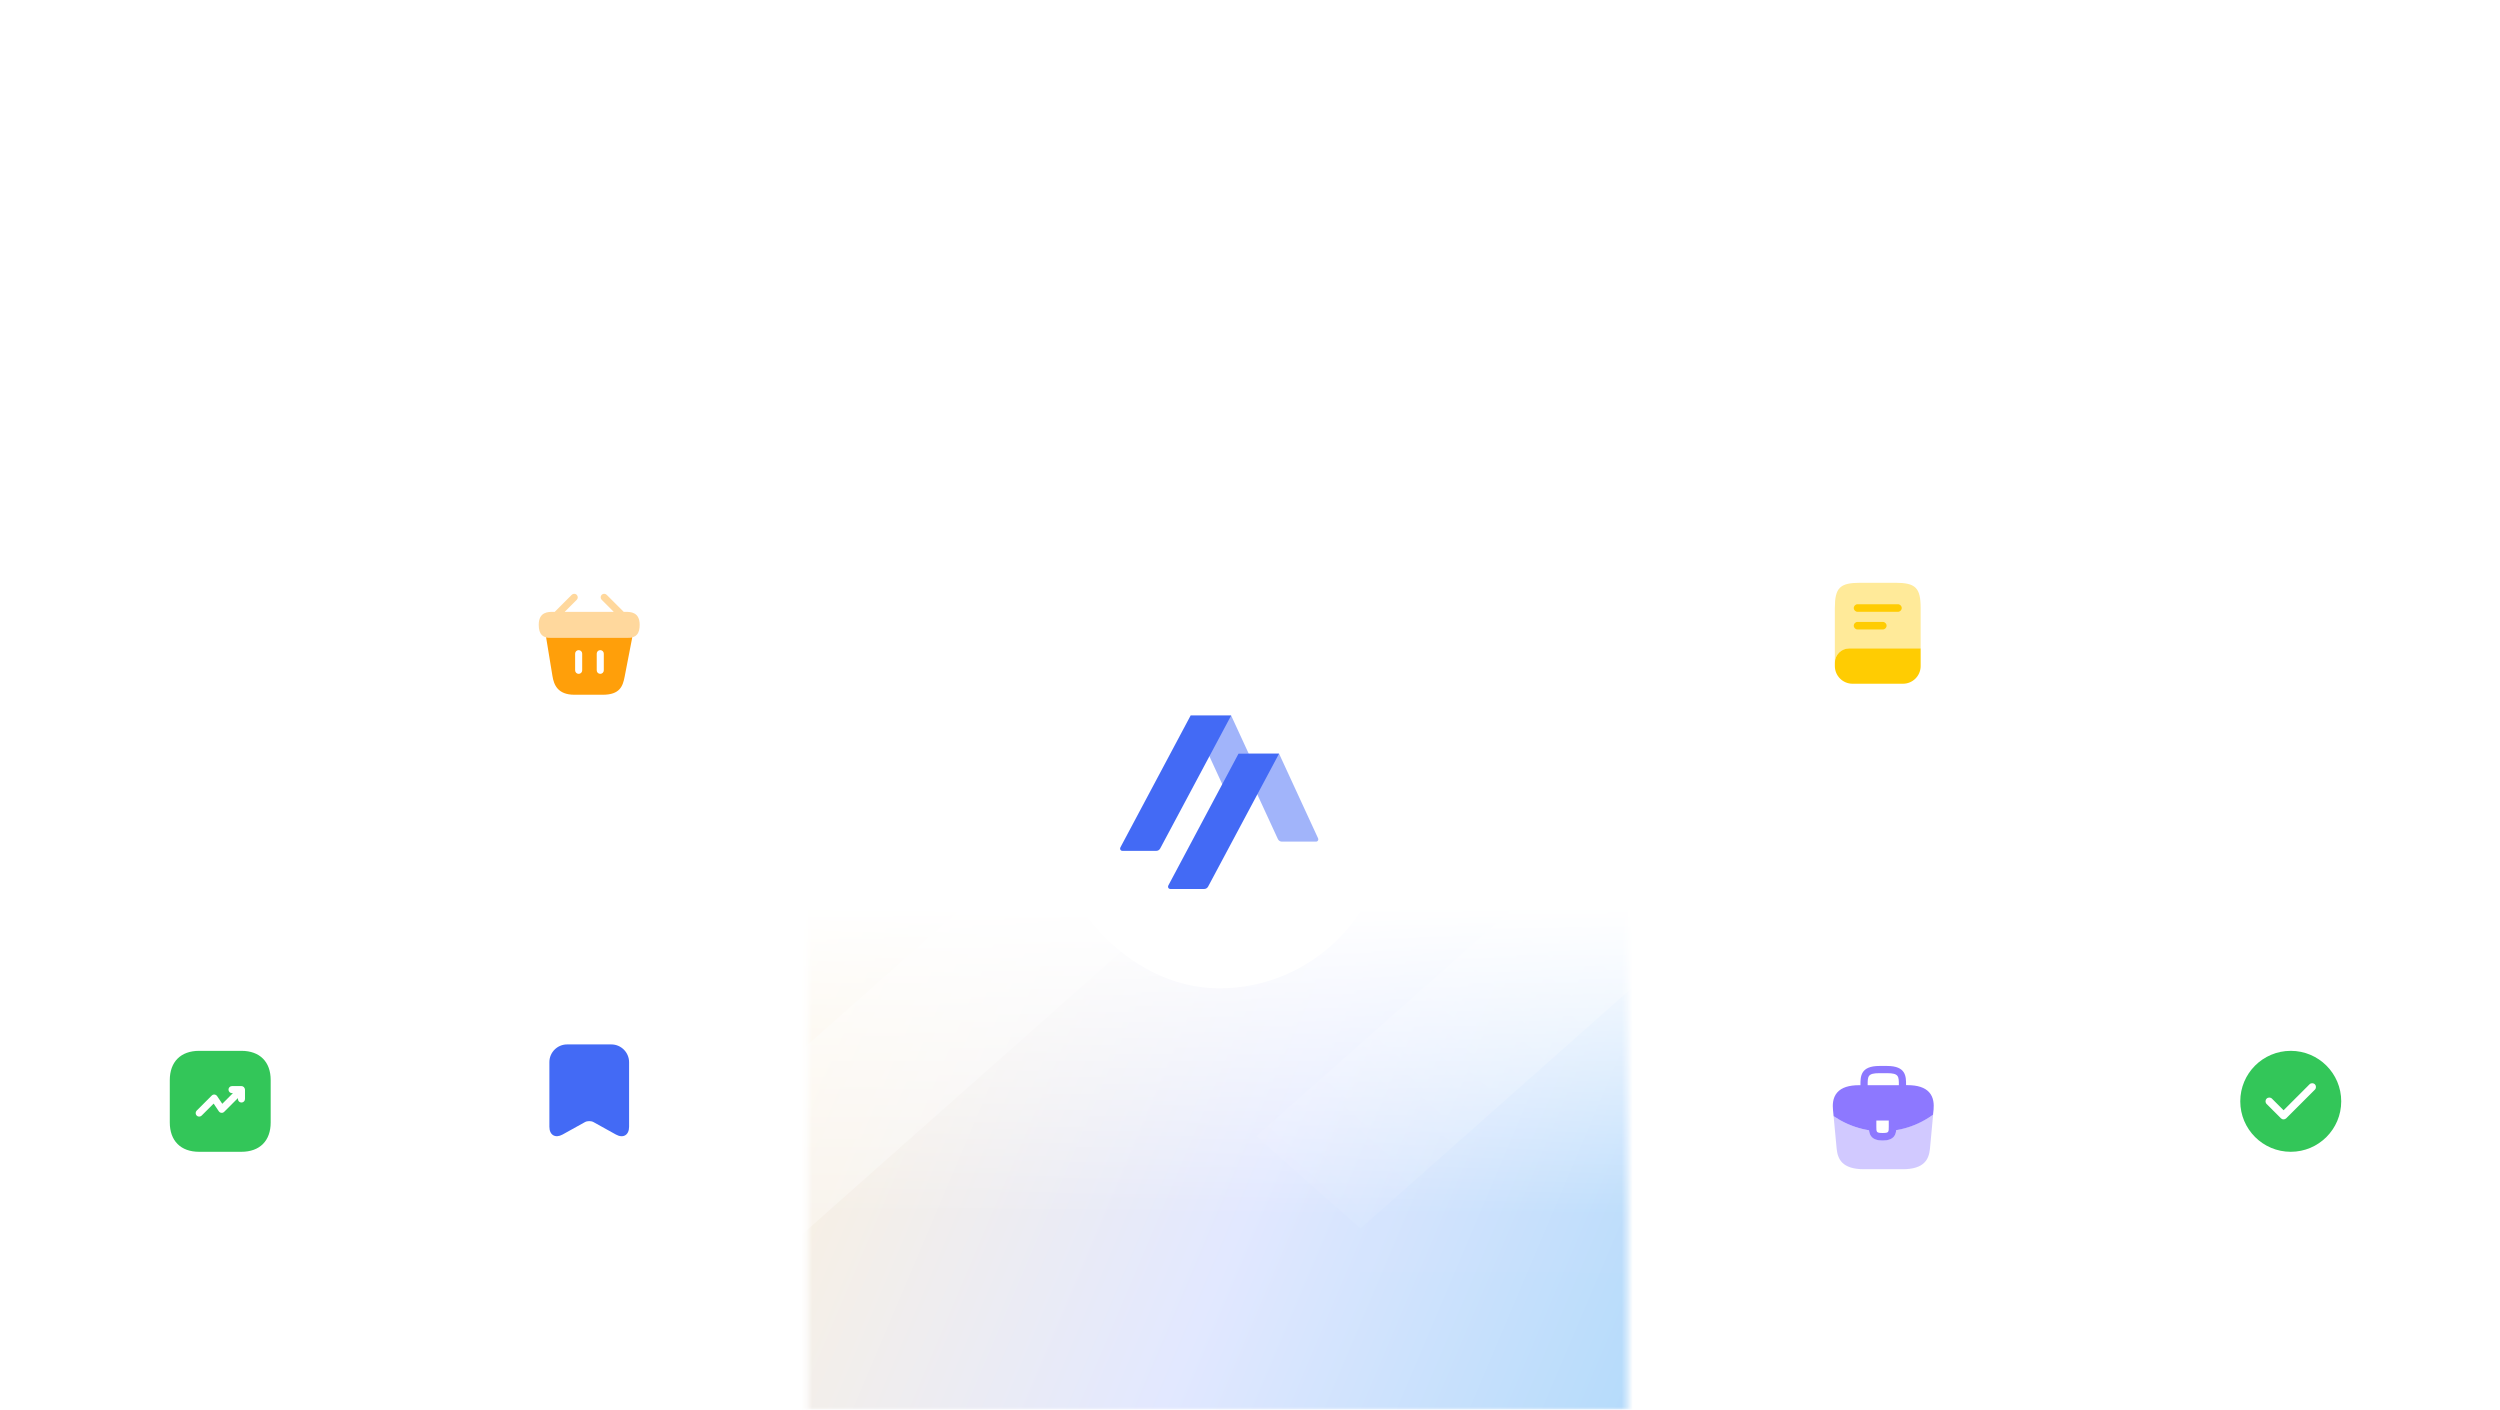 <svg width="454" height="256" viewBox="0 0 454 256" fill="none" xmlns="http://www.w3.org/2000/svg">
<mask id="mask0_82_689" style="mask-type:alpha" maskUnits="userSpaceOnUse" x="0" y="61" width="452" height="195">
<rect y="61" width="451.155" height="194.546" fill="#D9D9D9"/>
</mask>
<g mask="url(#mask0_82_689)">
<circle opacity="0.5" cx="226.206" cy="266.099" r="194.546" fill="white"/>
<circle opacity="0.7" cx="226.237" cy="266.131" r="139.172" fill="white"/>
</g>
<mask id="mask1_82_689" style="mask-type:alpha" maskUnits="userSpaceOnUse" x="107" y="0" width="231" height="256">
<rect x="107" width="231" height="256" fill="#D9D9D9"/>
</mask>
<g mask="url(#mask1_82_689)">
<g filter="url(#filter0_d_82_689)">
<path d="M141.839 50.608C141.839 38.495 151.658 28.676 163.772 28.676L279.466 28.676C291.579 28.676 301.399 38.495 301.399 50.608V323.096C301.399 335.209 291.579 345.029 279.466 345.029H163.772C151.658 345.029 141.839 335.209 141.839 323.096V50.608Z" fill="white"/>
</g>
<g filter="url(#filter1_d_82_689)">
<path fill-rule="evenodd" clip-rule="evenodd" d="M163.771 22.096L279.466 22.096C295.213 22.096 307.978 34.861 307.978 50.608V323.096C307.978 338.843 295.213 351.608 279.466 351.608H163.771C148.024 351.608 135.259 338.843 135.259 323.096V50.608C135.259 34.861 148.024 22.096 163.771 22.096ZM163.771 28.675C151.658 28.675 141.838 38.495 141.838 50.608V323.096C141.838 335.209 151.658 345.029 163.771 345.029H279.466C291.579 345.029 301.398 335.209 301.398 323.096V50.608C301.398 38.495 291.579 28.675 279.466 28.675L163.771 28.675Z" fill="white" fill-opacity="0.2" shape-rendering="crispEdges"/>
</g>
<rect x="146.704" y="33.153" width="148.877" height="306.511" rx="52" fill="white"/>
<mask id="mask2_82_689" style="mask-type:luminance" maskUnits="userSpaceOnUse" x="146" y="33" width="150" height="307">
<rect x="146.704" y="33.153" width="148.877" height="306.511" rx="52" fill="white"/>
</mask>
<g mask="url(#mask2_82_689)">
<rect x="146.704" y="61" width="148.877" height="284.804" rx="39" fill="white"/>
<rect width="153" height="132.213" transform="matrix(1 0 0 -1 144 260.272)" fill="url(#paint0_linear_82_689)"/>
<mask id="mask3_82_689" style="mask-type:luminance" maskUnits="userSpaceOnUse" x="144" y="128" width="153" height="141">
<rect width="153" height="140.419" transform="matrix(1 0 0 -1 144 268.479)" fill="white"/>
</mask>
<g mask="url(#mask3_82_689)">
<rect width="153" height="195.127" transform="matrix(1 0 0 -1 144 266.655)" fill="url(#paint1_linear_82_689)"/>
<rect opacity="0.3" width="25.301" height="144.576" transform="matrix(-0.748 -0.663 0.748 -0.663 247.056 223.102)" fill="url(#paint2_linear_82_689)"/>
<rect opacity="0.3" width="25.301" height="144.576" transform="matrix(-0.748 -0.663 0.748 -0.663 138.103 230.867)" fill="white"/>
</g>
<rect x="297" y="231.095" width="153" height="105.77" transform="rotate(-180 297 231.095)" fill="url(#paint3_linear_82_689)"/>
<g filter="url(#filter2_d_82_689)">
<rect x="190.868" y="115.152" width="61.078" height="61.078" rx="30.539" fill="white"/>
</g>
<path d="M229.17 142.229V142.079L223.577 129.942H216.214L221.903 142.286L223.116 144.852L229.17 142.229Z" fill="#A1B4FA"/>
<path d="M239.366 152.244L232.278 136.865H224.916L232.059 152.365C232.193 152.655 232.476 152.84 232.786 152.84H239.002C239.225 152.84 239.405 152.653 239.405 152.423C239.405 152.361 239.392 152.3 239.366 152.244Z" fill="#A1B4FA"/>
<path d="M203.459 153.899L216.215 129.942H223.577L210.688 154.086C210.547 154.352 210.277 154.516 209.984 154.516H203.811C203.589 154.516 203.409 154.33 203.409 154.1C203.409 154.03 203.426 153.961 203.459 153.899Z" fill="#436AF5"/>
<path d="M212.16 160.822L224.916 136.865H232.278L219.39 161.009C219.248 161.274 218.978 161.439 218.685 161.439H212.513C212.29 161.439 212.11 161.253 212.11 161.023C212.11 160.953 212.127 160.884 212.16 160.822Z" fill="#436AF5"/>
</g>
</g>
<g filter="url(#filter3_d_82_689)">
<path d="M126 198C126 186.954 117.046 178 106 178C94.954 178 86 186.954 86 198C86 209.046 94.954 218 106 218C117.046 218 126 209.046 126 198Z" fill="white"/>
</g>
<path d="M126 198C126 186.954 117.046 178 106 178C94.954 178 86 186.954 86 198C86 209.046 94.954 218 106 218C117.046 218 126 209.046 126 198Z" fill="white"/>
<path d="M102.984 189.667C101.209 189.667 99.767 191.117 99.767 192.883V204.625C99.767 206.125 100.842 206.758 102.159 206.033L106.226 203.775C106.659 203.533 107.359 203.533 107.784 203.775L111.851 206.033C113.167 206.767 114.242 206.133 114.242 204.625V192.883C114.234 191.117 112.792 189.667 111.017 189.667H102.984Z" fill="#436AF5"/>
<g filter="url(#filter4_d_82_689)">
<path d="M60 200C60 188.954 51.046 180 40 180C28.954 180 20 188.954 20 200C20 211.046 28.954 220 40 220C51.046 220 60 211.046 60 200Z" fill="white"/>
</g>
<path d="M60 200C60 188.954 51.046 180 40 180C28.954 180 20 188.954 20 200C20 211.046 28.954 220 40 220C51.046 220 60 211.046 60 200Z" fill="white"/>
<path d="M36.159 190.833C32.822 190.833 30.833 192.822 30.833 196.159V203.831C30.833 207.177 32.822 209.166 36.159 209.166H43.832C47.168 209.166 49.157 207.177 49.157 203.84V196.159C49.167 192.822 47.178 190.833 43.841 190.833H36.159Z" fill="#33C659"/>
<path d="M44.078 197.277C44.005 197.25 43.922 197.232 43.84 197.232H42.135C41.777 197.232 41.493 197.516 41.493 197.873C41.493 198.231 41.777 198.515 42.135 198.515H42.3L40.366 200.449L39.431 199.056C39.321 198.9 39.156 198.79 38.963 198.772C38.761 198.753 38.587 198.817 38.45 198.955L35.718 201.687C35.471 201.934 35.471 202.337 35.718 202.594C35.846 202.722 36.002 202.777 36.167 202.777C36.332 202.777 36.497 202.713 36.616 202.594L38.798 200.412L39.733 201.806C39.843 201.962 40.008 202.072 40.201 202.09C40.402 202.108 40.576 202.044 40.714 201.907L43.207 199.413V199.578C43.207 199.936 43.491 200.22 43.849 200.22C44.206 200.22 44.491 199.936 44.491 199.578V197.864C44.472 197.782 44.463 197.699 44.426 197.626C44.362 197.47 44.234 197.342 44.078 197.277Z" fill="white"/>
<g filter="url(#filter5_d_82_689)">
<path d="M361 115C361 103.954 352.046 95 341 95C329.954 95 321 103.954 321 115C321 126.046 329.954 135 341 135C352.046 135 361 126.046 361 115Z" fill="white"/>
</g>
<path d="M361 115C361 103.954 352.046 95 341 95C329.954 95 321 103.954 321 115C321 126.046 329.954 135 341 135C352.046 135 361 126.046 361 115Z" fill="white"/>
<path opacity="0.4" d="M348.791 117.75H335.82C334.381 117.75 333.208 118.923 333.208 120.362V110.417C333.208 106.75 334.124 105.833 337.791 105.833H344.208C347.874 105.833 348.791 106.75 348.791 110.417V117.75Z" fill="#FFCC02"/>
<path d="M348.791 120.958C348.791 122.727 347.352 124.166 345.583 124.166H336.416C334.647 124.166 333.208 122.727 333.208 120.958V120.362C333.208 118.923 334.381 117.749 335.82 117.749H348.791V120.958Z" fill="#FFCC02"/>
<path d="M337.333 111.104C336.957 111.104 336.645 110.792 336.645 110.416C336.645 110.04 336.957 109.729 337.333 109.729H344.666C345.042 109.729 345.354 110.04 345.354 110.416C345.354 110.792 345.042 111.104 344.666 111.104H337.333Z" fill="#FFCC02"/>
<path d="M337.333 114.313C336.957 114.313 336.645 114.001 336.645 113.626C336.645 113.25 336.957 112.938 337.333 112.938H341.916C342.292 112.938 342.604 113.25 342.604 113.626C342.604 114.001 342.292 114.313 341.916 114.313H337.333Z" fill="#FFCC02"/>
<g filter="url(#filter6_d_82_689)">
<path d="M127 117C127 105.954 118.046 97 107 97C95.954 97 87 105.954 87 117C87 128.046 95.954 137 107 137C118.046 137 127 128.046 127 117Z" fill="white"/>
</g>
<path d="M127 117C127 105.954 118.046 97 107 97C95.954 97 87 105.954 87 117C87 128.046 95.954 137 107 137C118.046 137 127 128.046 127 117Z" fill="white"/>
<path opacity="0.4" d="M113.27 111.115L110.171 108.017C109.924 107.769 109.521 107.769 109.264 108.017C109.016 108.264 109.016 108.667 109.264 108.924L111.455 111.115H102.545L104.736 108.924C104.983 108.677 104.983 108.273 104.736 108.017C104.488 107.769 104.085 107.769 103.828 108.017L100.739 111.115H100.372C99.547 111.115 97.833 111.115 97.833 113.462C97.833 114.351 98.016 114.937 98.401 115.322C98.621 115.552 98.887 115.671 99.171 115.735C99.437 115.799 99.721 115.808 99.996 115.808H114.003C114.287 115.808 114.553 115.79 114.81 115.735C115.58 115.552 116.166 115.002 116.166 113.462C116.166 111.115 114.452 111.115 113.636 111.115H113.27Z" fill="#FF9F0A"/>
<path fill-rule="evenodd" clip-rule="evenodd" d="M99.997 115.808C99.722 115.808 99.438 115.799 99.172 115.735L100.327 122.775C100.584 124.352 101.271 126.167 104.324 126.167H109.466C112.556 126.167 113.106 124.618 113.436 122.885L114.82 115.735C114.563 115.79 114.288 115.808 114.013 115.808H99.997ZM105.085 122.372C104.727 122.372 104.443 122.088 104.443 121.73V118.705C104.443 118.347 104.727 118.063 105.085 118.063C105.442 118.063 105.726 118.347 105.726 118.705V121.73C105.726 122.088 105.442 122.372 105.085 122.372ZM109.008 122.372C108.651 122.372 108.366 122.088 108.366 121.73V118.705C108.366 118.347 108.651 118.063 109.008 118.063C109.366 118.063 109.65 118.347 109.65 118.705V121.73C109.65 122.088 109.366 122.372 109.008 122.372Z" fill="#FF9F0A"/>
<g filter="url(#filter7_d_82_689)">
<path d="M436 200C436 188.954 427.046 180 416 180C404.954 180 396 188.954 396 200C396 211.046 404.954 220 416 220C427.046 220 436 211.046 436 200Z" fill="white"/>
</g>
<path d="M436 200C436 188.954 427.046 180 416 180C404.954 180 396 188.954 396 200C396 211.046 404.954 220 416 220C427.046 220 436 211.046 436 200Z" fill="white"/>
<path fill-rule="evenodd" clip-rule="evenodd" d="M416 209.166C410.937 209.166 406.833 205.062 406.833 199.999C406.833 194.937 410.937 190.833 416 190.833C421.062 190.833 425.167 194.937 425.167 199.999C425.167 205.062 421.062 209.166 416 209.166Z" fill="#33C659"/>
<path d="M414.212 203.08L411.618 200.486C411.352 200.22 411.352 199.78 411.618 199.514C411.884 199.248 412.324 199.248 412.589 199.514L414.698 201.622L419.409 196.911C419.675 196.645 420.115 196.645 420.381 196.911C420.647 197.176 420.647 197.616 420.381 197.882L415.184 203.08C415.055 203.208 414.881 203.281 414.698 203.281C414.514 203.281 414.34 203.208 414.212 203.08Z" fill="white"/>
<g filter="url(#filter8_d_82_689)">
<path d="M362.253 203C362.253 191.954 353.299 183 342.253 183C331.207 183 322.253 191.954 322.253 203C322.253 214.046 331.207 223 342.253 223C353.299 223 362.253 214.046 362.253 203Z" fill="white"/>
</g>
<path d="M362.253 203C362.253 191.954 353.299 183 342.253 183C331.207 183 322.253 191.954 322.253 203C322.253 214.046 331.207 223 342.253 223C353.299 223 362.253 214.046 362.253 203Z" fill="white"/>
<path fill-rule="evenodd" clip-rule="evenodd" d="M346.363 197.061H346.143V197.025C346.143 195.485 346.143 193.578 342.696 193.578H341.303C337.856 193.578 337.856 195.494 337.856 197.025V197.07H337.636C335.739 197.07 334.446 197.501 333.667 198.363C332.76 199.371 332.787 200.728 332.879 201.654L332.888 201.718L332.98 202.68C332.989 202.69 333.007 202.708 333.025 202.717C333.328 202.919 333.64 203.12 333.97 203.304C334.098 203.386 334.235 203.46 334.373 203.533C335.94 204.395 337.664 204.972 339.415 205.256C339.497 206.118 339.873 207.126 341.88 207.126C343.888 207.126 344.282 206.127 344.346 205.238C346.216 204.935 348.022 204.285 349.654 203.331C349.709 203.304 349.745 203.276 349.791 203.249C350.213 203.01 350.607 202.754 350.992 202.47C351.01 202.46 351.029 202.442 351.038 202.424L351.075 202.094L351.12 201.663C351.13 201.608 351.13 201.562 351.139 201.498C351.212 200.572 351.194 199.307 350.332 198.354C349.553 197.492 348.251 197.061 346.363 197.061ZM341.871 205.751C340.744 205.751 340.744 205.577 340.744 204.642V203.487H342.999V204.633C342.999 205.605 342.999 205.751 341.871 205.751ZM339.167 197.025C339.167 195.466 339.167 194.889 341.303 194.889H342.696C344.832 194.889 344.832 195.475 344.832 197.025V197.07H339.167V197.061V197.025Z" fill="#8D78FF"/>
<path opacity="0.4" d="M349.654 203.312C348.023 204.266 346.217 204.907 344.347 205.219C344.273 206.099 343.888 207.107 341.881 207.107C339.873 207.107 339.488 206.108 339.415 205.237C337.664 204.962 335.941 204.385 334.373 203.514C334.236 203.441 334.098 203.367 333.97 203.285C333.64 203.101 333.328 202.9 333.026 202.698C333.008 202.689 332.989 202.671 332.98 202.661L333.539 208.629C333.732 210.453 334.483 212.332 338.517 212.332H345.502C349.535 212.332 350.287 210.453 350.479 208.62L351.057 202.405C351.048 202.423 351.029 202.441 351.011 202.451C350.617 202.735 350.213 203.001 349.792 203.23C349.746 203.257 349.7 203.285 349.654 203.312Z" fill="#8D78FF"/>
<defs>
<filter id="filter0_d_82_689" x="89.839" y="-16.824" width="263.56" height="420.353" filterUnits="userSpaceOnUse" color-interpolation-filters="sRGB">
<feFlood flood-opacity="0" result="BackgroundImageFix"/>
<feColorMatrix in="SourceAlpha" type="matrix" values="0 0 0 0 0 0 0 0 0 0 0 0 0 0 0 0 0 0 127 0" result="hardAlpha"/>
<feOffset dy="6.5"/>
<feGaussianBlur stdDeviation="26"/>
<feComposite in2="hardAlpha" operator="out"/>
<feColorMatrix type="matrix" values="0 0 0 0 0 0 0 0 0 0 0 0 0 0 0 0 0 0 0.05 0"/>
<feBlend mode="normal" in2="BackgroundImageFix" result="effect1_dropShadow_82_689"/>
<feBlend mode="normal" in="SourceGraphic" in2="effect1_dropShadow_82_689" result="shape"/>
</filter>
<filter id="filter1_d_82_689" x="83.259" y="-23.404" width="276.72" height="433.513" filterUnits="userSpaceOnUse" color-interpolation-filters="sRGB">
<feFlood flood-opacity="0" result="BackgroundImageFix"/>
<feColorMatrix in="SourceAlpha" type="matrix" values="0 0 0 0 0 0 0 0 0 0 0 0 0 0 0 0 0 0 127 0" result="hardAlpha"/>
<feOffset dy="6.5"/>
<feGaussianBlur stdDeviation="26"/>
<feComposite in2="hardAlpha" operator="out"/>
<feColorMatrix type="matrix" values="0 0 0 0 0 0 0 0 0 0 0 0 0 0 0 0 0 0 0.05 0"/>
<feBlend mode="normal" in2="BackgroundImageFix" result="effect1_dropShadow_82_689"/>
<feBlend mode="normal" in="SourceGraphic" in2="effect1_dropShadow_82_689" result="shape"/>
</filter>
<filter id="filter2_d_82_689" x="153.493" y="81.027" width="135.828" height="135.828" filterUnits="userSpaceOnUse" color-interpolation-filters="sRGB">
<feFlood flood-opacity="0" result="BackgroundImageFix"/>
<feColorMatrix in="SourceAlpha" type="matrix" values="0 0 0 0 0 0 0 0 0 0 0 0 0 0 0 0 0 0 127 0" result="hardAlpha"/>
<feOffset dy="3.25"/>
<feGaussianBlur stdDeviation="18.688"/>
<feColorMatrix type="matrix" values="0 0 0 0 0.918 0 0 0 0 0.922 0 0 0 0 0.929 0 0 0 1 0"/>
<feBlend mode="normal" in2="BackgroundImageFix" result="effect1_dropShadow_82_689"/>
<feBlend mode="normal" in="SourceGraphic" in2="effect1_dropShadow_82_689" result="shape"/>
</filter>
<filter id="filter3_d_82_689" x="68.125" y="163.375" width="75.75" height="75.75" filterUnits="userSpaceOnUse" color-interpolation-filters="sRGB">
<feFlood flood-opacity="0" result="BackgroundImageFix"/>
<feColorMatrix in="SourceAlpha" type="matrix" values="0 0 0 0 0 0 0 0 0 0 0 0 0 0 0 0 0 0 127 0" result="hardAlpha"/>
<feOffset dy="3.25"/>
<feGaussianBlur stdDeviation="8.938"/>
<feColorMatrix type="matrix" values="0 0 0 0 0 0 0 0 0 0 0 0 0 0 0 0 0 0 0.017 0"/>
<feBlend mode="normal" in2="BackgroundImageFix" result="effect1_dropShadow_82_689"/>
<feBlend mode="normal" in="SourceGraphic" in2="effect1_dropShadow_82_689" result="shape"/>
</filter>
<filter id="filter4_d_82_689" x="2.125" y="165.375" width="75.75" height="75.75" filterUnits="userSpaceOnUse" color-interpolation-filters="sRGB">
<feFlood flood-opacity="0" result="BackgroundImageFix"/>
<feColorMatrix in="SourceAlpha" type="matrix" values="0 0 0 0 0 0 0 0 0 0 0 0 0 0 0 0 0 0 127 0" result="hardAlpha"/>
<feOffset dy="3.25"/>
<feGaussianBlur stdDeviation="8.938"/>
<feColorMatrix type="matrix" values="0 0 0 0 0 0 0 0 0 0 0 0 0 0 0 0 0 0 0.017 0"/>
<feBlend mode="normal" in2="BackgroundImageFix" result="effect1_dropShadow_82_689"/>
<feBlend mode="normal" in="SourceGraphic" in2="effect1_dropShadow_82_689" result="shape"/>
</filter>
<filter id="filter5_d_82_689" x="303.125" y="80.375" width="75.75" height="75.75" filterUnits="userSpaceOnUse" color-interpolation-filters="sRGB">
<feFlood flood-opacity="0" result="BackgroundImageFix"/>
<feColorMatrix in="SourceAlpha" type="matrix" values="0 0 0 0 0 0 0 0 0 0 0 0 0 0 0 0 0 0 127 0" result="hardAlpha"/>
<feOffset dy="3.25"/>
<feGaussianBlur stdDeviation="8.938"/>
<feColorMatrix type="matrix" values="0 0 0 0 0 0 0 0 0 0 0 0 0 0 0 0 0 0 0.017 0"/>
<feBlend mode="normal" in2="BackgroundImageFix" result="effect1_dropShadow_82_689"/>
<feBlend mode="normal" in="SourceGraphic" in2="effect1_dropShadow_82_689" result="shape"/>
</filter>
<filter id="filter6_d_82_689" x="69.125" y="82.375" width="75.75" height="75.75" filterUnits="userSpaceOnUse" color-interpolation-filters="sRGB">
<feFlood flood-opacity="0" result="BackgroundImageFix"/>
<feColorMatrix in="SourceAlpha" type="matrix" values="0 0 0 0 0 0 0 0 0 0 0 0 0 0 0 0 0 0 127 0" result="hardAlpha"/>
<feOffset dy="3.25"/>
<feGaussianBlur stdDeviation="8.938"/>
<feColorMatrix type="matrix" values="0 0 0 0 0 0 0 0 0 0 0 0 0 0 0 0 0 0 0.017 0"/>
<feBlend mode="normal" in2="BackgroundImageFix" result="effect1_dropShadow_82_689"/>
<feBlend mode="normal" in="SourceGraphic" in2="effect1_dropShadow_82_689" result="shape"/>
</filter>
<filter id="filter7_d_82_689" x="378.125" y="165.375" width="75.75" height="75.75" filterUnits="userSpaceOnUse" color-interpolation-filters="sRGB">
<feFlood flood-opacity="0" result="BackgroundImageFix"/>
<feColorMatrix in="SourceAlpha" type="matrix" values="0 0 0 0 0 0 0 0 0 0 0 0 0 0 0 0 0 0 127 0" result="hardAlpha"/>
<feOffset dy="3.25"/>
<feGaussianBlur stdDeviation="8.938"/>
<feColorMatrix type="matrix" values="0 0 0 0 0 0 0 0 0 0 0 0 0 0 0 0 0 0 0.017 0"/>
<feBlend mode="normal" in2="BackgroundImageFix" result="effect1_dropShadow_82_689"/>
<feBlend mode="normal" in="SourceGraphic" in2="effect1_dropShadow_82_689" result="shape"/>
</filter>
<filter id="filter8_d_82_689" x="304.378" y="168.375" width="75.75" height="75.75" filterUnits="userSpaceOnUse" color-interpolation-filters="sRGB">
<feFlood flood-opacity="0" result="BackgroundImageFix"/>
<feColorMatrix in="SourceAlpha" type="matrix" values="0 0 0 0 0 0 0 0 0 0 0 0 0 0 0 0 0 0 127 0" result="hardAlpha"/>
<feOffset dy="3.25"/>
<feGaussianBlur stdDeviation="8.938"/>
<feColorMatrix type="matrix" values="0 0 0 0 0 0 0 0 0 0 0 0 0 0 0 0 0 0 0.017 0"/>
<feBlend mode="normal" in2="BackgroundImageFix" result="effect1_dropShadow_82_689"/>
<feBlend mode="normal" in="SourceGraphic" in2="effect1_dropShadow_82_689" result="shape"/>
</filter>
<linearGradient id="paint0_linear_82_689" x1="137.379" y1="-58.713" x2="-23.503" y2="42.008" gradientUnits="userSpaceOnUse">
<stop stop-color="#A7D7F9"/>
<stop offset="0.499" stop-color="#E2E8FF"/>
<stop offset="1" stop-color="#FFF3DB"/>
</linearGradient>
<linearGradient id="paint1_linear_82_689" x1="137.379" y1="-86.652" x2="-52.409" y2="-6.144" gradientUnits="userSpaceOnUse">
<stop stop-color="#A7D7F9"/>
<stop offset="0.499" stop-color="#E2E8FF"/>
<stop offset="1" stop-color="#FFF3DB"/>
</linearGradient>
<linearGradient id="paint2_linear_82_689" x1="3.814" y1="-18.194" x2="3.814" y2="82.796" gradientUnits="userSpaceOnUse">
<stop stop-color="white" stop-opacity="0.01"/>
<stop offset="1" stop-color="white"/>
</linearGradient>
<linearGradient id="paint3_linear_82_689" x1="330.277" y1="241.806" x2="330.277" y2="297.714" gradientUnits="userSpaceOnUse">
<stop stop-color="white" stop-opacity="0.01"/>
<stop offset="1" stop-color="white"/>
</linearGradient>
</defs>
</svg>
